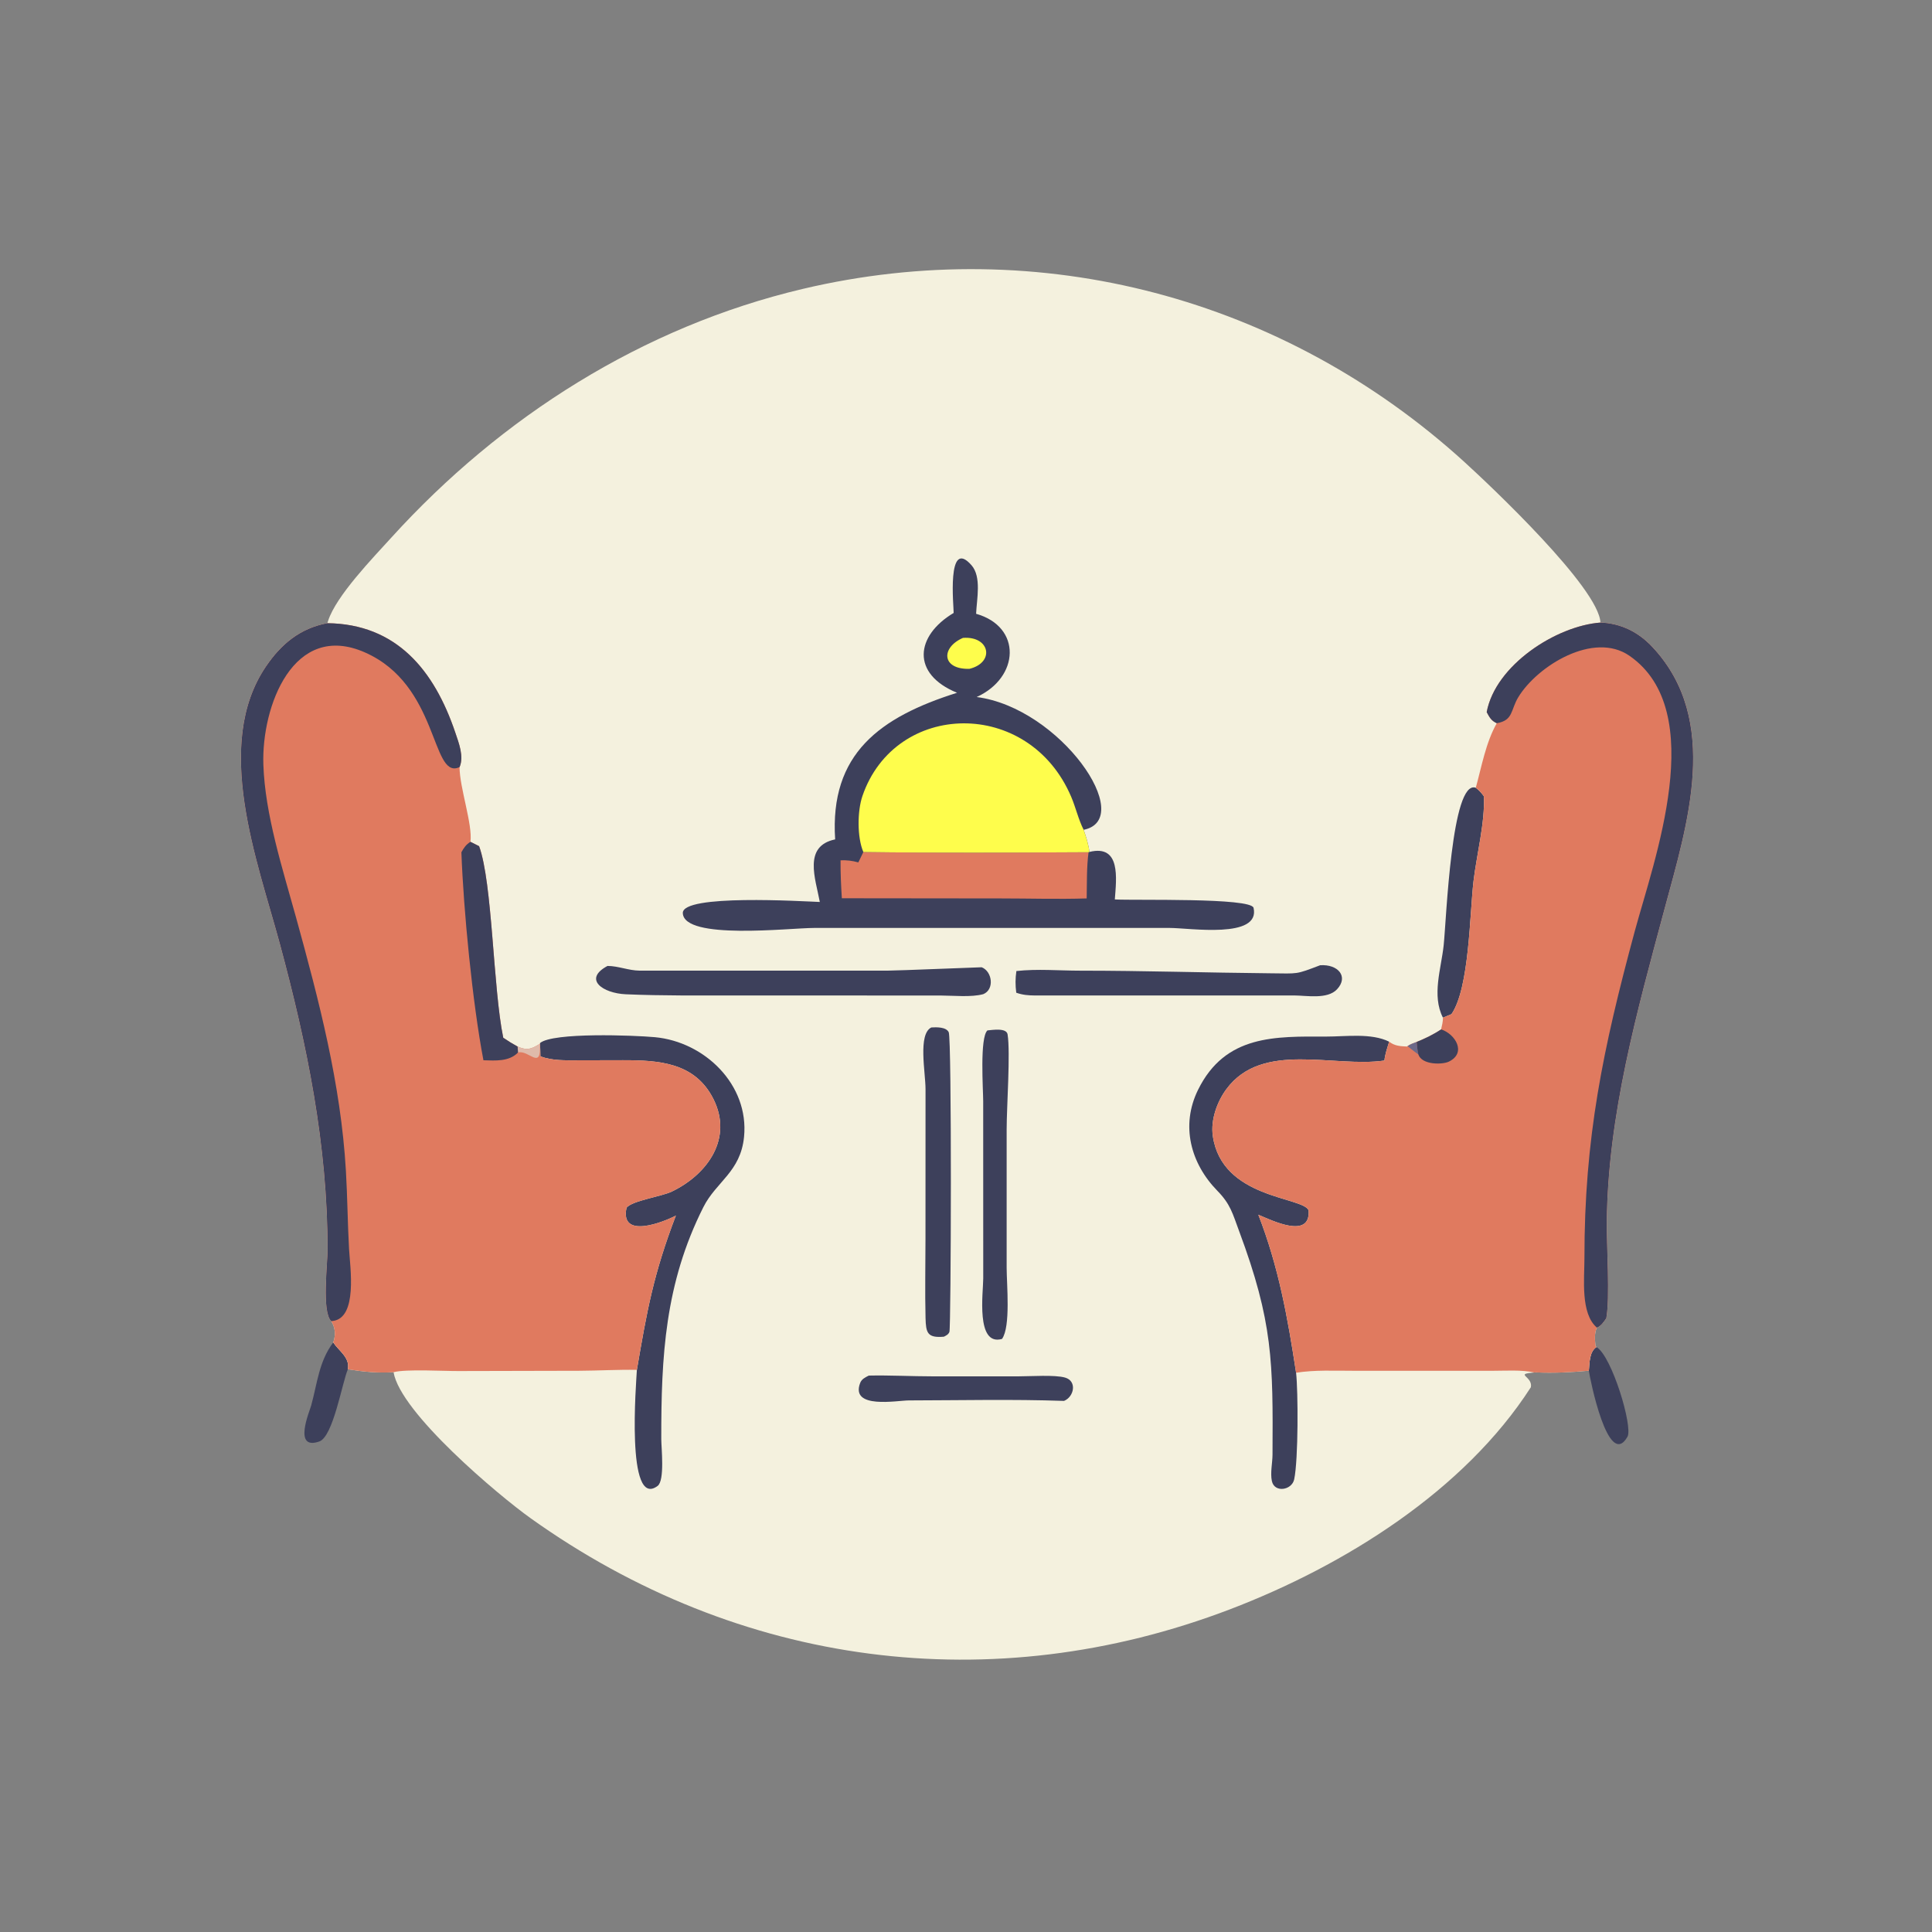 <?xml version="1.0" encoding="utf-8" ?>
<svg xmlns="http://www.w3.org/2000/svg" xmlns:xlink="http://www.w3.org/1999/xlink" width="1024" height="1024">
	<rect width="100%" height="100%" fill="#808080" stroke="none"/>
	<path fill="#3D405B" transform="scale(1.6 1.6)" d="M528.867 446.228C533.984 449.271 540.98 472.686 539.124 475.935C532.72 487.146 526.639 456.452 526.324 454.068C526.562 451.546 526.453 447.742 528.867 446.228Z"/>
	<path fill="#3D405B" transform="scale(1.6 1.6)" d="M110.396 444.705C112.266 447.54 115.989 449.7 115.236 453.586C113.334 458.054 110.361 475.9 105.781 477.503C96.955 480.594 102.546 467.546 103.081 465.606C105.116 458.228 105.65 450.968 110.396 444.705Z"/>
	<path fill="#F4F1DE" transform="scale(1.6 1.6)" d="M108.427 206.44L108.7 205.626C111.405 197.317 123.573 184.767 129.611 178.113C166.007 138.009 212.972 108.23 265.866 95.717C344.602 77.09 425.371 98.742 485.013 152.957C493.814 160.958 529.625 194.757 530.172 206.235C537.036 206.513 542.79 209.417 547.452 214.421C570.059 238.681 558.898 273.137 551.377 301.14C542.245 335.138 532.652 369.241 532.26 404.723C532.176 412.33 533.354 430.013 532.094 436.691C531.242 437.915 530.424 439.187 529.013 439.802C528.079 441.475 528.36 444.079 528.532 445.943L528.867 446.228C526.453 447.742 526.562 451.546 526.324 454.068C520.579 454.598 514.554 454.895 508.79 454.618L508.261 454.651C501.448 455.202 507.825 455.879 507.123 459.53C485.013 493.912 445.304 518.642 407.483 533.094C328.656 563.213 244.775 552.226 175.688 502.871C165.29 495.443 132.614 468.046 130.37 454.559C125.252 454.897 120.283 454.402 115.236 453.586C115.989 449.7 112.266 447.54 110.396 444.705C111.241 442.222 111.118 439.92 109.734 437.643C106.547 434.578 108.517 418.665 108.521 414.039C108.549 379.295 101.72 345.966 92.68 312.514C85.29 285.168 70.51 246.725 88.1 220.798C93.186 213.301 99.41 208.173 108.427 206.44Z"/>
	<path fill="#3D405B" transform="scale(1.6 1.6)" d="M287.799 455.679C294.781 455.532 301.902 455.931 308.905 455.933L337.472 455.931C341.383 455.932 349.436 455.369 352.816 456.341C356.866 457.505 355.813 462.713 352.473 464.068C335.392 463.474 318.169 463.877 301.073 463.907C297.18 463.914 281.626 466.894 284.931 458.149C285.434 456.82 286.618 456.278 287.799 455.679Z"/>
	<path fill="#3D405B" transform="scale(1.6 1.6)" d="M477.989 337.115C474.226 329.713 477.42 320.899 478.24 313.087C479.145 304.458 480.817 258.076 488.875 260.952C489.969 261.806 490.737 262.635 491.542 263.765C491.982 272.263 489.174 283.077 488.14 291.741C486.843 302.609 486.796 327.221 480.827 335.947L477.989 337.115Z"/>
	<path fill="#3D405B" transform="scale(1.6 1.6)" d="M327.102 341.336C328.697 341.199 333.42 340.395 333.779 342.662C334.741 348.737 333.473 366.687 333.467 374.009L333.465 419.96C333.47 425.514 334.847 439.453 331.931 443.538C323.172 446.027 325.71 428.081 325.711 423.499L325.697 364.791C325.696 361.07 324.499 343.691 327.102 341.336Z"/>
	<path fill="#3D405B" transform="scale(1.6 1.6)" d="M308.506 340.359C310.176 340.258 313.384 340.147 314.272 341.925C315.322 344.027 315.051 439.836 314.506 441.208C314.154 442.092 313.462 442.391 312.678 442.799C307.185 443.267 306.722 441.52 306.597 436.571C306.379 427.868 306.574 419.114 306.578 410.407L306.595 360.852C306.596 355.209 304.021 342.618 308.506 340.359Z"/>
	<path fill="#3D405B" transform="scale(1.6 1.6)" d="M437.314 319.75C443.258 319.346 446.822 323.521 442.91 327.715C439.733 331.121 432.859 329.78 428.749 329.758L342.787 329.765C340.577 329.746 338.752 329.594 336.648 328.852C336.326 326.327 336.331 324.173 336.688 321.668C343.756 320.892 350.78 321.547 357.862 321.547C379.042 321.546 399.748 322.227 420.793 322.415C430.287 322.5 429.028 322.896 437.314 319.75Z"/>
	<path fill="#3D405B" transform="scale(1.6 1.6)" d="M201.238 319.982C204.793 319.978 208.214 321.502 211.863 321.537L293.973 321.539C297.135 321.539 325.097 320.379 325.193 320.417C328.713 321.782 329.506 327.789 325.713 329.331C321.697 330.416 315.878 329.792 311.696 329.78L243.471 329.754C231.432 329.758 219.372 329.881 207.34 329.369C199.66 329.042 193.038 324.369 201.238 319.982Z"/>
	<path fill="#3D405B" transform="scale(1.6 1.6)" d="M429.347 454.736C430.025 460.851 430.116 483.447 428.716 490.054C427.946 493.686 422.158 494.605 421.323 490.61C420.755 487.897 421.521 484.626 421.537 481.844C421.718 451.165 421.693 437.923 410.471 407.811C408.301 401.987 407.648 398.946 403.279 394.476C394.423 385.416 391.035 372.867 396.869 361.018C405.904 342.672 422.526 343.35 439.393 343.377C445.828 343.388 454.235 342.13 460.185 345.072C459.557 347.121 458.825 349.181 458.603 351.322C441.781 353.76 418.149 344.708 406.257 360.789C403.139 365.004 401.013 371.009 401.755 376.252C404.714 397.162 431.571 396.375 433.494 400.931C434.215 410.768 421.009 404.12 416.837 402.399C423.585 419.724 426.581 436.604 429.347 454.736Z"/>
	<path fill="#3D405B" transform="scale(1.6 1.6)" d="M178.882 345.527C183.176 341.922 210.021 342.949 216.894 343.576C233.405 345.082 248.177 359.315 246.477 376.581C245.333 388.211 237.258 391.42 233.004 399.869C220.238 425.22 219.022 449.321 219.057 476.766C219.061 479.551 220.267 490.42 217.848 492.228C207.248 500.152 210.786 457.672 210.975 453.782C214.296 434.308 216.469 422.055 223.891 402.683C219.741 404.848 205.233 410.626 207.555 400.051C209.53 397.692 219.051 396.413 222.597 394.698C234.534 388.927 242.775 377.037 236.377 364.162C230.324 351.982 218.4 351.196 206.332 351.206L191.468 351.24C187.252 351.242 183.05 351.411 179.024 349.94C179.019 348.468 178.943 346.997 178.882 345.527Z"/>
	<path fill="#3D405B" transform="scale(1.6 1.6)" d="M315.909 203.047C315.97 201.208 313.492 177.773 321.814 187.229C325.212 191.089 323.55 198.475 323.347 203.325C338.589 207.644 337.747 224.437 323.526 230.897C351.227 234.469 376.594 271.296 358.972 274.885C359.808 277.303 360.564 279.666 360.891 282.213C371.374 279.641 369.802 291.094 369.301 297.951C375.755 298.342 414.484 297.278 415.262 300.746C417.591 311.113 394.057 307.403 387.592 307.395L269.607 307.396C261.603 307.397 226.576 311.503 226.191 302.487C225.918 296.109 265.754 298.58 271.574 298.789C270.142 291.054 265.966 280.274 276.655 278.06C274.791 249.619 291.576 237.528 317.035 229.489C301.779 223.243 303.213 210.614 315.909 203.047Z"/>
	<path fill="#FEFD4C" transform="scale(1.6 1.6)" d="M319.001 211.309C328.004 210.646 329.593 219.501 321.136 221.564C311.869 221.791 311.652 214.494 319.001 211.309Z"/>
	<path fill="#E07A5F" transform="scale(1.6 1.6)" d="M285.997 282.243C310.868 282.591 335.732 282.432 360.601 282.308C359.931 287.261 360.081 292.599 359.98 297.614C350.521 297.915 340.95 297.616 331.479 297.615L278.872 297.558C278.607 293.358 278.41 289.199 278.444 284.989C280.534 284.914 282.329 285.116 284.331 285.683L285.997 282.243Z"/>
	<path fill="#FEFD4C" transform="scale(1.6 1.6)" d="M285.997 282.243C283.908 277.389 283.981 268.67 285.703 263.656C296.541 232.106 340.852 230.992 354.867 264C356.384 267.574 357.212 271.408 358.972 274.885C359.808 277.303 360.564 279.666 360.891 282.213L360.601 282.308C335.732 282.432 310.868 282.591 285.997 282.243Z"/>
	<path fill="#E07A5F" transform="scale(1.6 1.6)" d="M530.172 206.235C537.036 206.513 542.79 209.417 547.452 214.421C570.059 238.681 558.898 273.137 551.377 301.14C542.245 335.138 532.652 369.241 532.26 404.723C532.176 412.33 533.354 430.013 532.094 436.691C531.242 437.915 530.424 439.187 529.013 439.802C528.079 441.475 528.36 444.079 528.532 445.943L528.867 446.228C526.453 447.742 526.562 451.546 526.324 454.068C520.579 454.598 514.554 454.895 508.79 454.618L508.261 454.651C503.931 453.704 498.735 454.099 494.29 454.094L448.281 454.087C442.037 454.091 435.529 453.767 429.347 454.736C426.581 436.604 423.585 419.724 416.837 402.399C421.009 404.12 434.215 410.768 433.494 400.931C431.571 396.375 404.714 397.162 401.755 376.252C401.013 371.009 403.139 365.004 406.257 360.789C418.149 344.708 441.781 353.76 458.603 351.322C458.825 349.181 459.557 347.121 460.185 345.072C462.016 346.5 463.874 346.575 466.095 346.677L466.26 346.547C467.135 345.894 468.285 345.559 469.298 345.153C472.094 344.015 474.88 342.689 477.384 341C477.67 339.708 478.015 338.446 477.989 337.115L480.827 335.947C486.796 327.221 486.843 302.609 488.14 291.741C489.174 283.077 491.982 272.263 491.542 263.765C490.737 262.635 489.969 261.806 488.875 260.952C490.799 253.975 492.216 245.889 495.83 239.577C493.975 238.744 493.407 237.601 492.488 235.898C495.391 220.327 515.516 207.335 530.172 206.235Z"/>
	<path fill="#6C6989" transform="scale(1.6 1.6)" d="M469.298 345.153C469.413 346.553 469.529 347.9 469.835 349.276C468.605 348.455 467.441 347.444 466.26 346.547C467.135 345.894 468.285 345.559 469.298 345.153Z"/>
	<path fill="#3D405B" transform="scale(1.6 1.6)" d="M477.384 341C482.081 342.497 485.945 348.797 479.928 351.687C477.8 352.709 471.007 352.83 469.835 349.276C469.529 347.9 469.413 346.553 469.298 345.153C472.094 344.015 474.88 342.689 477.384 341Z"/>
	<path fill="#3D405B" transform="scale(1.6 1.6)" d="M530.172 206.235C537.036 206.513 542.79 209.417 547.452 214.421C570.059 238.681 558.898 273.137 551.377 301.14C542.245 335.138 532.652 369.241 532.26 404.723C532.176 412.33 533.354 430.013 532.094 436.691C531.242 437.915 530.424 439.187 529.013 439.802C523.495 435.159 524.87 423.508 524.864 416.88C524.825 376.944 531.004 347.467 541.514 308.561C547.871 285.031 566.277 235.601 539.791 217.243C527.916 209.013 509.286 220.572 502.978 230.914C500.356 235.212 501.366 238.62 495.83 239.577C493.975 238.744 493.407 237.601 492.488 235.898C495.391 220.327 515.516 207.335 530.172 206.235Z"/>
	<path fill="#E07A5F" transform="scale(1.6 1.6)" d="M108.427 206.44C131.255 206.711 143.822 221.883 150.847 242.743C151.99 246.137 153.757 250.596 152.234 254.125C152.256 260.995 156.582 273 155.846 278.863L158.707 280.304C163.151 292.425 163.324 327.486 166.71 343.771C168.259 344.831 169.811 345.786 171.458 346.684C174.584 348.02 175.865 347.592 178.816 345.785L178.882 345.527C178.943 346.997 179.019 348.468 179.024 349.94C183.05 351.411 187.252 351.242 191.468 351.24L206.332 351.206C218.4 351.196 230.324 351.982 236.377 364.162C242.775 377.037 234.534 388.927 222.597 394.698C219.051 396.413 209.53 397.692 207.555 400.051C205.233 410.626 219.741 404.848 223.891 402.683C216.469 422.055 214.296 434.308 210.975 453.782C204.655 453.668 198.344 454.05 192.024 454.084L151.964 454.176C147.116 454.217 134.54 453.464 130.37 454.559C125.252 454.897 120.283 454.402 115.236 453.586C115.989 449.7 112.266 447.54 110.396 444.705C111.241 442.222 111.118 439.92 109.734 437.643C106.547 434.578 108.517 418.665 108.521 414.039C108.549 379.295 101.72 345.966 92.68 312.514C85.29 285.168 70.51 246.725 88.1 220.798C93.186 213.301 99.41 208.173 108.427 206.44Z"/>
	<path fill="#DFBAAA" transform="scale(1.6 1.6)" d="M171.458 346.684C174.584 348.02 175.865 347.592 178.816 345.785C179.405 354.872 175.186 347.679 171.598 348.654L171.458 346.684Z"/>
	<path fill="#3D405B" transform="scale(1.6 1.6)" d="M155.846 278.863L158.707 280.304C163.151 292.425 163.324 327.486 166.71 343.771C168.259 344.831 169.811 345.786 171.458 346.684L171.598 348.654C168.614 351.738 164.085 351.329 160.144 351.226C156.502 332.09 153.531 301.45 152.844 282.328C153.665 280.822 154.368 279.793 155.846 278.863Z"/>
	<path fill="#3D405B" transform="scale(1.6 1.6)" d="M108.427 206.44C131.255 206.711 143.822 221.883 150.847 242.743C151.99 246.137 153.757 250.596 152.234 254.125L151.807 254.287C142.827 257.616 145.267 226.851 120.876 216.117C97.17 205.684 86.603 234.012 87.242 253.274C87.791 269.874 93.643 287.872 98.06 303.883C105.685 331.52 112.886 358.998 114.58 387.725C115.093 396.433 115.149 405.158 115.635 413.865C115.959 419.677 118.578 436.652 110.184 437.591L109.734 437.643C106.547 434.578 108.517 418.665 108.521 414.039C108.549 379.295 101.72 345.966 92.68 312.514C85.29 285.168 70.51 246.725 88.1 220.798C93.186 213.301 99.41 208.173 108.427 206.44Z"/>
</svg>
